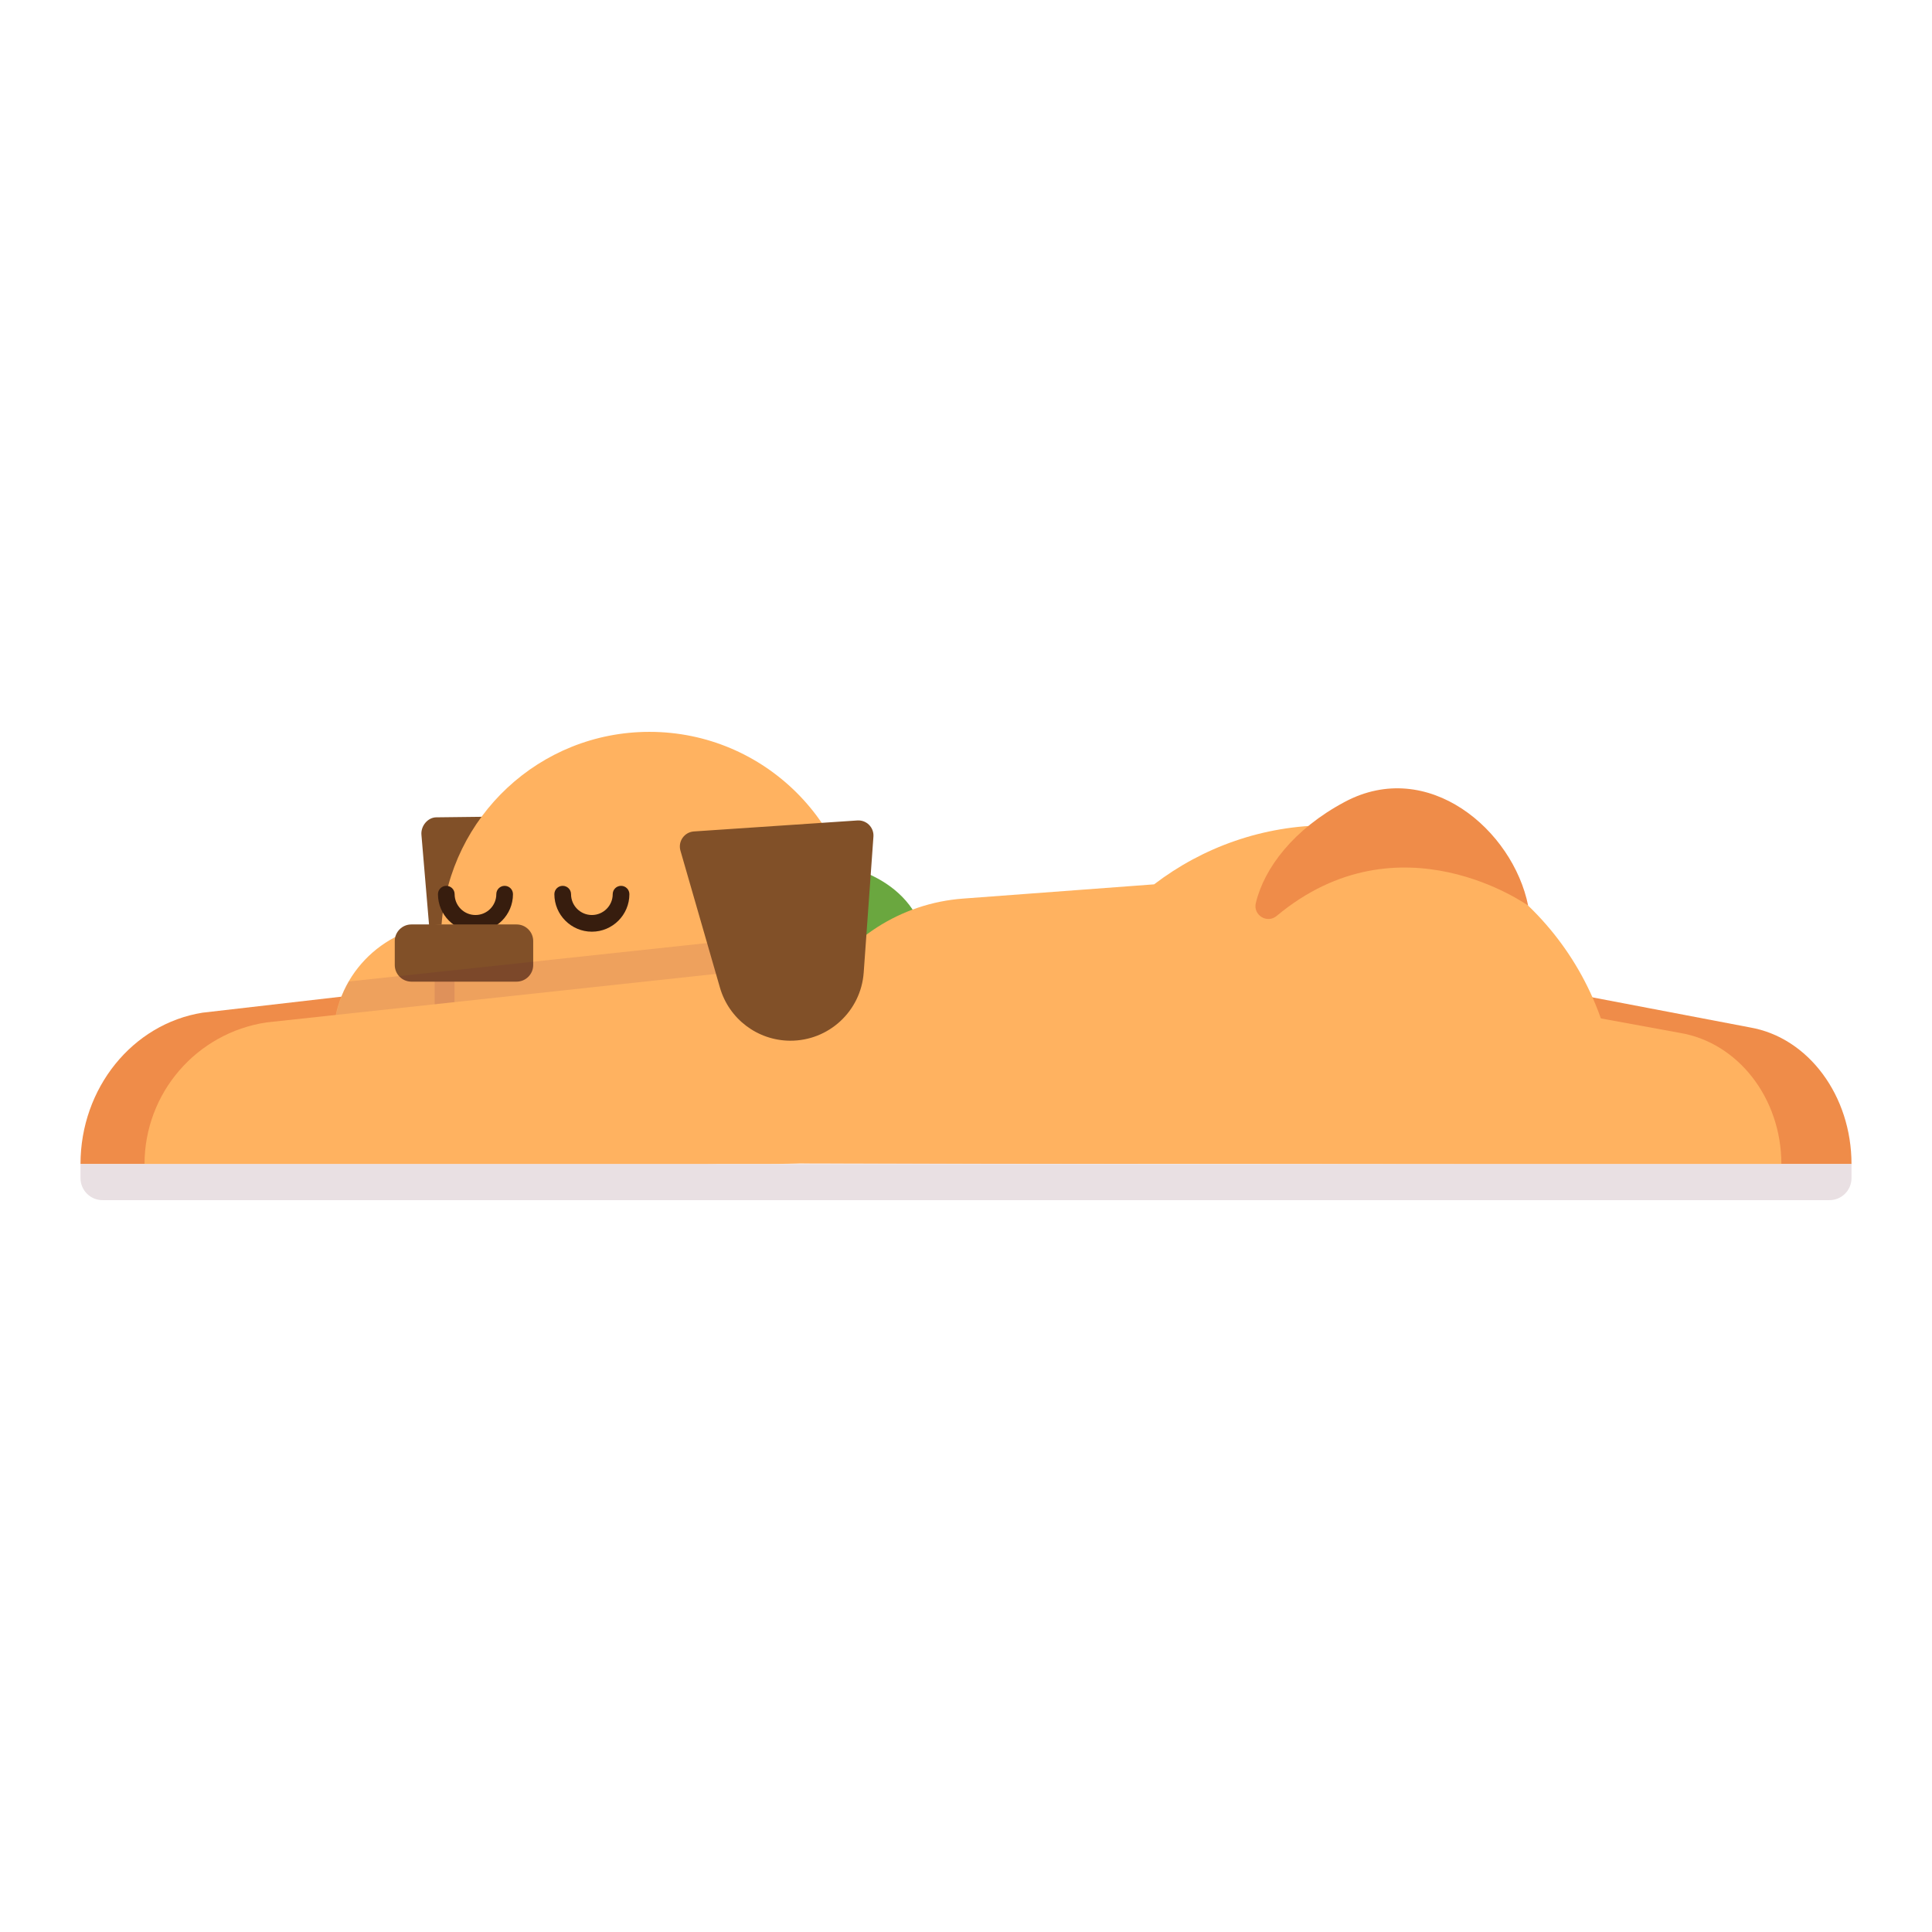 <?xml version="1.0" encoding="utf-8"?>
<!--Designed by Vexels.com - 2017 All Rights Reserved - https://vexels.com/terms-and-conditions/-->
<svg version="1.1" id="Layer_1" xmlns="http://www.w3.org/2000/svg" xmlns:xlink="http://www.w3.org/1999/xlink" x="0px" y="0px"
	 viewBox="0 0 1200 1200" enable-background="new 0 0 1200 1200" xml:space="preserve">
<g>
	<g>
		<path fill="#EF8C49" d="M125.788,628.997l335.319-38.675v131.756c-7.696,0.601-15.434,0.932-23.208,0.932H50v0
			C50,675.944,82.23,635.964,125.788,628.997z"/>
		<path fill="#EF8C49" d="M1086.984,638.159l-182.925-34.906l-462.377,23.003l-17.52,95.913c6.399,0.542,492.73,0.841,499.195,0.841
			H1150v0C1150,680.531,1123.202,644.447,1086.984,638.159z"/>
		<path fill="#6AA73F" d="M513.747,535.828c0,0,49.891,4.024,60.635,46.19c10.743,42.166-73.504,110.284-73.504,110.284
			l-38.905-14.957L513.747,535.828z"/>
		<g>
			<path fill="#815028" d="M270.949,507.66l99.752-1.173c6.273-0.074,10.757,5.289,9.428,11.386l-20.119,92.241
				c-5.836,26.754-30.589,43.147-55.25,37.53l0,0c-19.7-4.487-33.943-22.04-35.707-42.903l-7.293-86.222
				C261.29,512.98,265.726,507.721,270.949,507.66z"/>
			<path fill="#FFB260" d="M274.26,574.225c5.047-66.919,60.902-119.657,129.113-119.657c71.535,0,129.525,57.99,129.525,129.525
				c0,65.175-48.144,119.086-110.805,128.16c-6.893,2.255-14.237,3.491-21.858,3.491h-122.37c-38.943,0-70.805-31.862-70.805-70.806
				v0C207.06,607.204,236.975,576.119,274.26,574.225z"/>
			<path opacity="0.1" fill="#540040" d="M273.033,648.251h6.237c1.669,0,3.035-1.366,3.035-3.035v-46.365
				c0-1.669-1.366-3.035-3.035-3.035h-6.237c-1.669,0-3.035,1.366-3.035,3.035v46.365
				C269.999,646.886,271.364,648.251,273.033,648.251z"/>
			<path fill="#371D0E" d="M295.323,578.686c-12.848,0-23.299-10.451-23.299-23.299c0-2.86,2.317-5.177,5.177-5.177
				s5.177,2.317,5.177,5.177c0,7.138,5.806,12.944,12.944,12.944s12.944-5.806,12.944-12.944c0-2.86,2.317-5.177,5.177-5.177
				s5.177,2.317,5.177,5.177C318.622,568.235,308.171,578.686,295.323,578.686z"/>
			<path fill="#815028" d="M255.49,609.712h65.4c5.66,0,10.291-4.631,10.291-10.291v-14.939c0-5.66-4.631-10.291-10.291-10.291
				h-65.4c-5.66,0-10.291,4.631-10.291,10.291v14.939C245.199,605.081,249.83,609.712,255.49,609.712z"/>
		</g>
		<path fill="#FFB260" d="M825.286,512.595c-40.761,0-78.337,13.671-108.449,36.686l-118.748,8.854
			c-38.549,2.874-73.067,25.046-91.832,58.986l-24.556,44.414h166.992h166.992h186.195
			C987.21,576.925,913.732,512.595,825.286,512.595z"/>
		<path opacity="0.1" fill="#540040" d="M216.651,609.612c-4.793,8.562-6.46,14.541-8.422,22.369
			c-5.617,22.406-5.421,47.907-2.652,71.324h272.092c7.775,0,15.512-0.31,23.208-0.872V579.139L216.651,609.612z"/>
		<path fill="#FFB260" d="M165.559,635.035l335.319-36.191v123.294c-7.696,0.562-15.434,0.872-23.208,0.872H89.77v0
			C89.77,678.967,122,641.554,165.559,635.035z"/>
		<path fill="#FFB260" d="M1043.423,641.549l-182.925-33.511l-462.377,22.084l-17.52,92.081c6.399,0.521,492.73,0.808,499.195,0.808
			h226.644v0C1106.439,682.228,1079.641,647.585,1043.423,641.549z"/>
		<path fill="#815028" d="M431.021,516.421l101.499-6.821c5.682-0.382,10.39,4.347,9.983,10.027l-6.041,84.432
			c-1.715,23.972-21.744,42.497-45.777,42.34h0c-20.204-0.132-37.912-13.545-43.512-32.959l-24.534-85.063
			C420.982,522.631,425.054,516.822,431.021,516.421z"/>
		<path fill="#EF8C49" d="M949.167,562.507c0,0-79.794-57.291-156.222,6.402c-5.923,4.936-14.733-0.506-12.935-8.003
			c5.24-21.847,23.507-45.915,55.24-62.837C887.035,470.454,939.706,515.544,949.167,562.507z"/>
		<path fill="#371D0E" d="M367.628,578.686c-12.848,0-23.299-10.451-23.299-23.299c0-2.86,2.317-5.177,5.177-5.177
			s5.177,2.317,5.177,5.177c0,7.138,5.806,12.944,12.944,12.944s12.944-5.806,12.944-12.944c0-2.86,2.317-5.177,5.177-5.177
			s5.177,2.317,5.177,5.177C390.926,568.235,380.475,578.686,367.628,578.686z"/>
	</g>
	<path fill="#E9E0E3" d="M1136.322,745.432H63.678c-7.554,0-13.678-6.124-13.678-13.678v-8.744h1100v8.744
		C1150,739.308,1143.876,745.432,1136.322,745.432z"/>
</g>
</svg>
